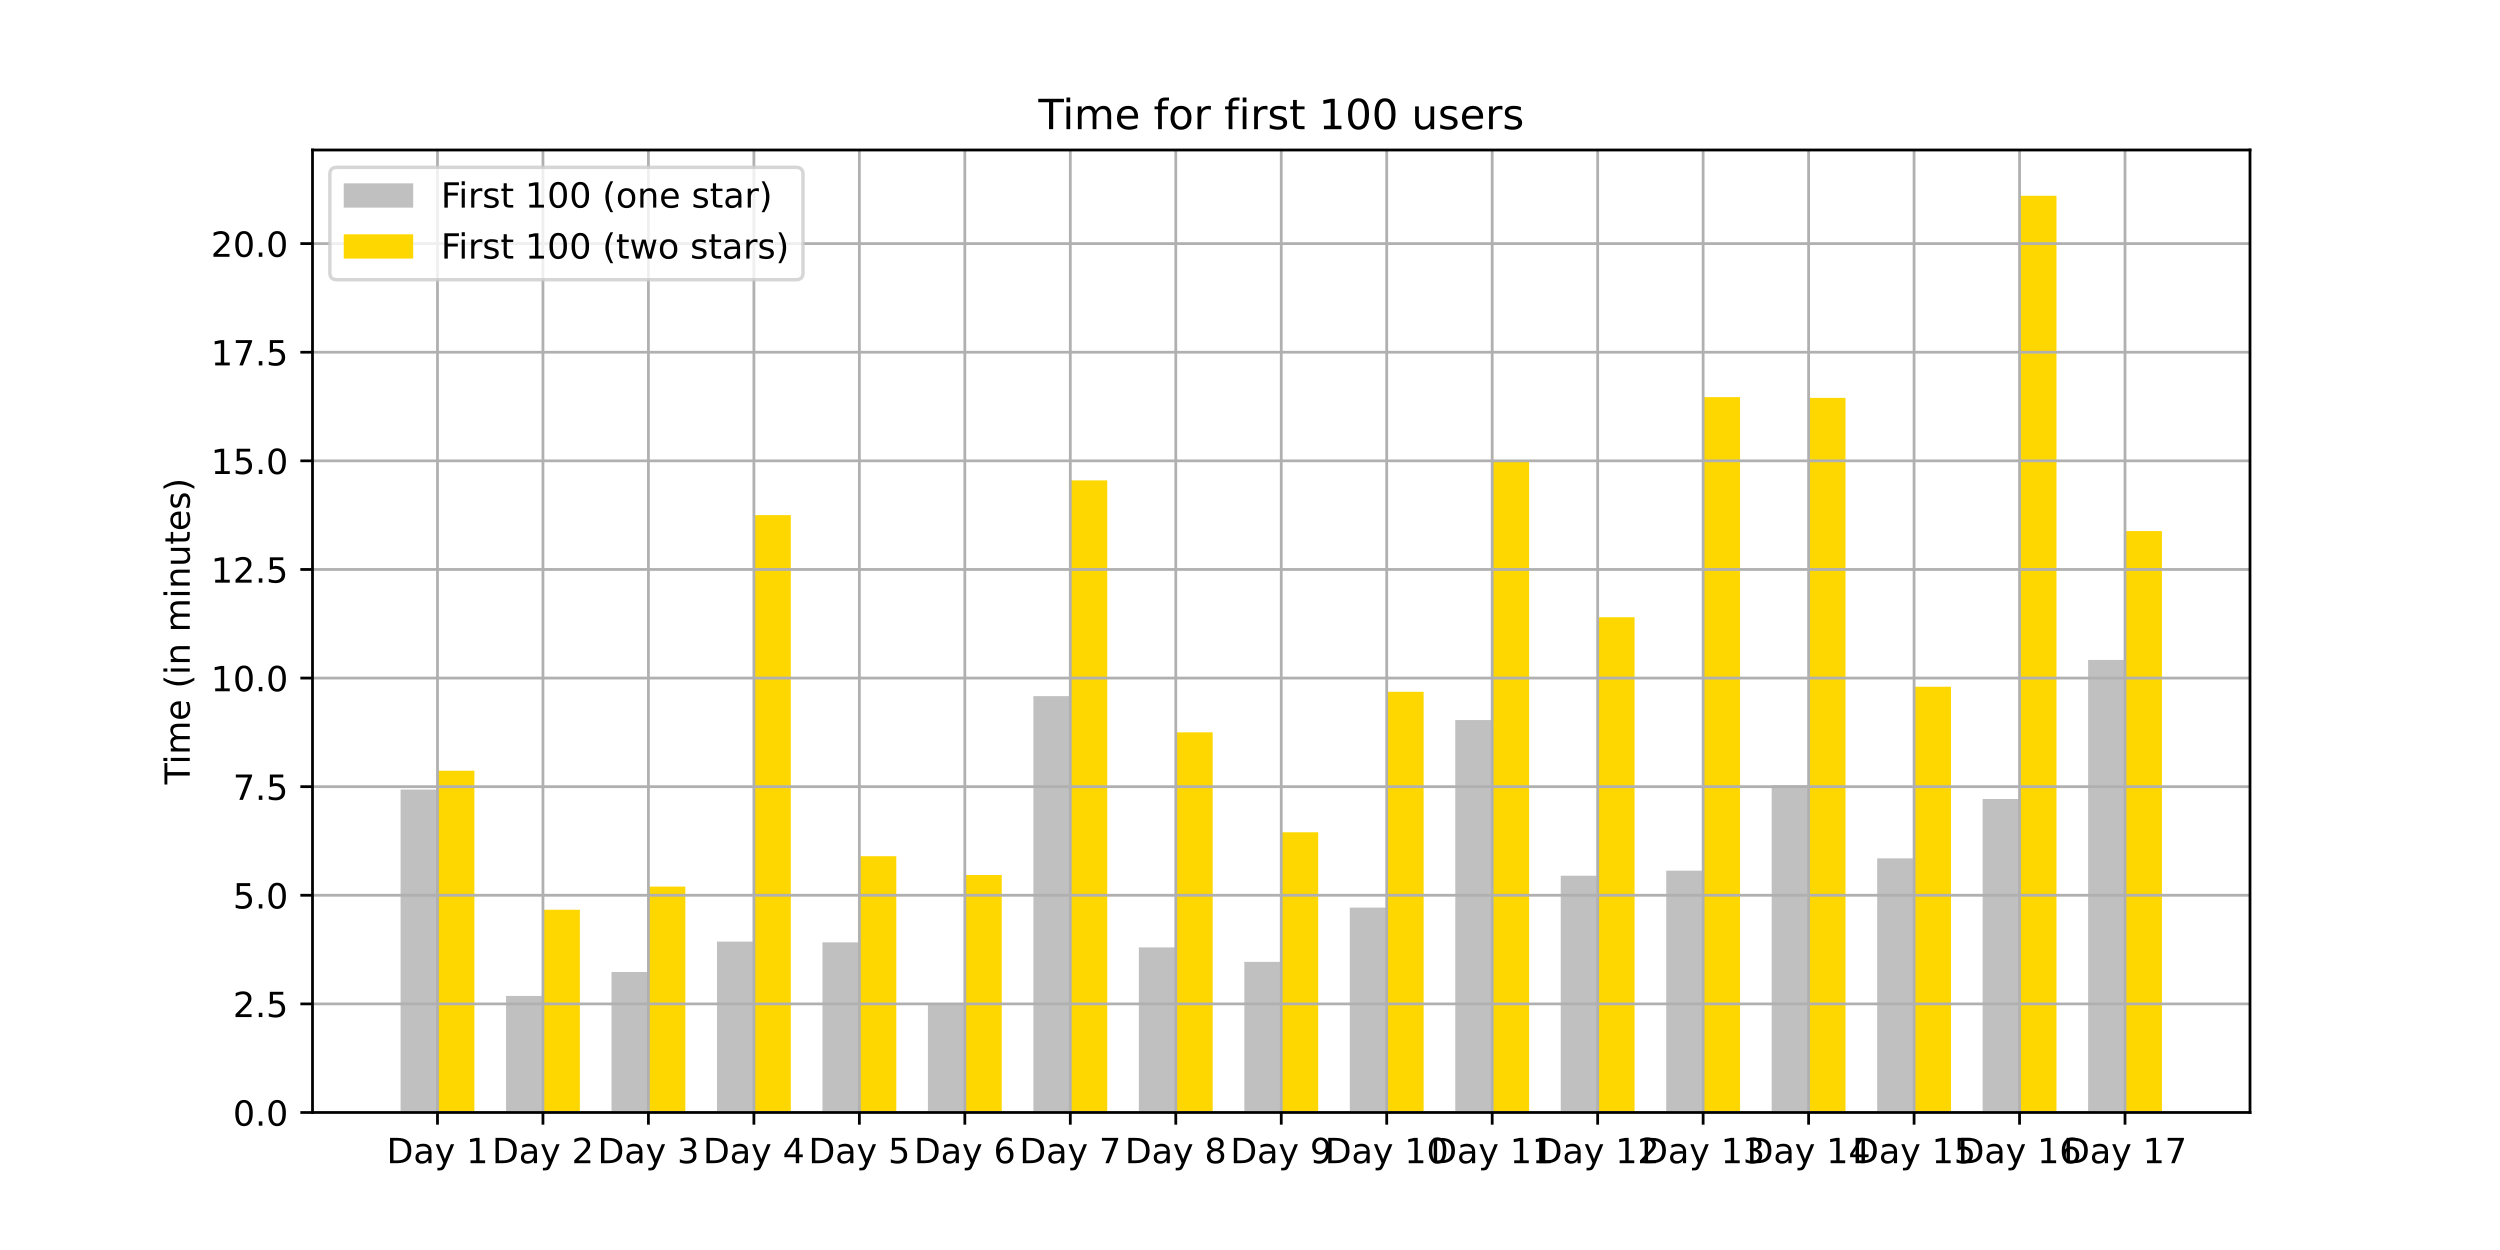 <?xml version="1.0" encoding="utf-8" standalone="no"?>
<!DOCTYPE svg PUBLIC "-//W3C//DTD SVG 1.1//EN"
  "http://www.w3.org/Graphics/SVG/1.1/DTD/svg11.dtd">
<!-- Created with matplotlib (https://matplotlib.org/) -->
<svg height="360pt" version="1.1" viewBox="0 0 720 360" width="720pt" xmlns="http://www.w3.org/2000/svg" xmlns:xlink="http://www.w3.org/1999/xlink">
 <defs>
  <style type="text/css">*{stroke-linecap:butt;stroke-linejoin:round;}</style>
 </defs>
 <g id="figure_1">
  <g id="patch_1">
   <path d="M 0 360 
L 720 360 
L 720 0 
L 0 0 
z
" style="fill:#ffffff;"/>
  </g>
  <g id="axes_1">
   <g id="patch_2">
    <path d="M 90 320.4 
L 648 320.4 
L 648 43.2 
L 90 43.2 
z
" style="fill:#ffffff;"/>
   </g>
   <g id="patch_3">
    <path clip-path="url(#p4ee5116087)" d="M 115.364 320.4 
L 125.995 320.4 
L 125.995 227.395 
L 115.364 227.395 
z
" style="fill:#c0c0c0;"/>
   </g>
   <g id="patch_4">
    <path clip-path="url(#p4ee5116087)" d="M 145.739 320.4 
L 156.371 320.4 
L 156.371 286.827 
L 145.739 286.827 
z
" style="fill:#c0c0c0;"/>
   </g>
   <g id="patch_5">
    <path clip-path="url(#p4ee5116087)" d="M 176.115 320.4 
L 186.746 320.4 
L 186.746 279.945 
L 176.115 279.945 
z
" style="fill:#c0c0c0;"/>
   </g>
   <g id="patch_6">
    <path clip-path="url(#p4ee5116087)" d="M 206.49 320.4 
L 217.122 320.4 
L 217.122 271.187 
L 206.49 271.187 
z
" style="fill:#c0c0c0;"/>
   </g>
   <g id="patch_7">
    <path clip-path="url(#p4ee5116087)" d="M 236.866 320.4 
L 247.498 320.4 
L 247.498 271.395 
L 236.866 271.395 
z
" style="fill:#c0c0c0;"/>
   </g>
   <g id="patch_8">
    <path clip-path="url(#p4ee5116087)" d="M 267.242 320.4 
L 277.873 320.4 
L 277.873 289.12 
L 267.242 289.12 
z
" style="fill:#c0c0c0;"/>
   </g>
   <g id="patch_9">
    <path clip-path="url(#p4ee5116087)" d="M 297.617 320.4 
L 308.249 320.4 
L 308.249 200.495 
L 297.617 200.495 
z
" style="fill:#c0c0c0;"/>
   </g>
   <g id="patch_10">
    <path clip-path="url(#p4ee5116087)" d="M 327.993 320.4 
L 338.624 320.4 
L 338.624 272.855 
L 327.993 272.855 
z
" style="fill:#c0c0c0;"/>
   </g>
   <g id="patch_11">
    <path clip-path="url(#p4ee5116087)" d="M 358.369 320.4 
L 369 320.4 
L 369 277.026 
L 358.369 277.026 
z
" style="fill:#c0c0c0;"/>
   </g>
   <g id="patch_12">
    <path clip-path="url(#p4ee5116087)" d="M 388.744 320.4 
L 399.376 320.4 
L 399.376 261.386 
L 388.744 261.386 
z
" style="fill:#c0c0c0;"/>
   </g>
   <g id="patch_13">
    <path clip-path="url(#p4ee5116087)" d="M 419.12 320.4 
L 429.751 320.4 
L 429.751 207.376 
L 419.12 207.376 
z
" style="fill:#c0c0c0;"/>
   </g>
   <g id="patch_14">
    <path clip-path="url(#p4ee5116087)" d="M 449.495 320.4 
L 460.127 320.4 
L 460.127 252.21 
L 449.495 252.21 
z
" style="fill:#c0c0c0;"/>
   </g>
   <g id="patch_15">
    <path clip-path="url(#p4ee5116087)" d="M 479.871 320.4 
L 490.502 320.4 
L 490.502 250.751 
L 479.871 250.751 
z
" style="fill:#c0c0c0;"/>
   </g>
   <g id="patch_16">
    <path clip-path="url(#p4ee5116087)" d="M 510.247 320.4 
L 520.878 320.4 
L 520.878 226.144 
L 510.247 226.144 
z
" style="fill:#c0c0c0;"/>
   </g>
   <g id="patch_17">
    <path clip-path="url(#p4ee5116087)" d="M 540.622 320.4 
L 551.254 320.4 
L 551.254 247.206 
L 540.622 247.206 
z
" style="fill:#c0c0c0;"/>
   </g>
   <g id="patch_18">
    <path clip-path="url(#p4ee5116087)" d="M 570.998 320.4 
L 581.629 320.4 
L 581.629 230.106 
L 570.998 230.106 
z
" style="fill:#c0c0c0;"/>
   </g>
   <g id="patch_19">
    <path clip-path="url(#p4ee5116087)" d="M 601.373 320.4 
L 612.005 320.4 
L 612.005 190.068 
L 601.373 190.068 
z
" style="fill:#c0c0c0;"/>
   </g>
   <g id="patch_20">
    <path clip-path="url(#p4ee5116087)" d="M 125.995 320.4 
L 136.627 320.4 
L 136.627 221.973 
L 125.995 221.973 
z
" style="fill:#ffd700;"/>
   </g>
   <g id="patch_21">
    <path clip-path="url(#p4ee5116087)" d="M 156.371 320.4 
L 167.002 320.4 
L 167.002 262.011 
L 156.371 262.011 
z
" style="fill:#ffd700;"/>
   </g>
   <g id="patch_22">
    <path clip-path="url(#p4ee5116087)" d="M 186.746 320.4 
L 197.378 320.4 
L 197.378 255.338 
L 186.746 255.338 
z
" style="fill:#ffd700;"/>
   </g>
   <g id="patch_23">
    <path clip-path="url(#p4ee5116087)" d="M 217.122 320.4 
L 227.753 320.4 
L 227.753 148.362 
L 217.122 148.362 
z
" style="fill:#ffd700;"/>
   </g>
   <g id="patch_24">
    <path clip-path="url(#p4ee5116087)" d="M 247.498 320.4 
L 258.129 320.4 
L 258.129 246.58 
L 247.498 246.58 
z
" style="fill:#ffd700;"/>
   </g>
   <g id="patch_25">
    <path clip-path="url(#p4ee5116087)" d="M 277.873 320.4 
L 288.505 320.4 
L 288.505 252.002 
L 277.873 252.002 
z
" style="fill:#ffd700;"/>
   </g>
   <g id="patch_26">
    <path clip-path="url(#p4ee5116087)" d="M 308.249 320.4 
L 318.88 320.4 
L 318.88 138.353 
L 308.249 138.353 
z
" style="fill:#ffd700;"/>
   </g>
   <g id="patch_27">
    <path clip-path="url(#p4ee5116087)" d="M 338.624 320.4 
L 349.256 320.4 
L 349.256 210.921 
L 338.624 210.921 
z
" style="fill:#ffd700;"/>
   </g>
   <g id="patch_28">
    <path clip-path="url(#p4ee5116087)" d="M 369 320.4 
L 379.631 320.4 
L 379.631 239.699 
L 369 239.699 
z
" style="fill:#ffd700;"/>
   </g>
   <g id="patch_29">
    <path clip-path="url(#p4ee5116087)" d="M 399.376 320.4 
L 410.007 320.4 
L 410.007 199.244 
L 399.376 199.244 
z
" style="fill:#ffd700;"/>
   </g>
   <g id="patch_30">
    <path clip-path="url(#p4ee5116087)" d="M 429.751 320.4 
L 440.383 320.4 
L 440.383 132.931 
L 429.751 132.931 
z
" style="fill:#ffd700;"/>
   </g>
   <g id="patch_31">
    <path clip-path="url(#p4ee5116087)" d="M 460.127 320.4 
L 470.758 320.4 
L 470.758 177.765 
L 460.127 177.765 
z
" style="fill:#ffd700;"/>
   </g>
   <g id="patch_32">
    <path clip-path="url(#p4ee5116087)" d="M 490.502 320.4 
L 501.134 320.4 
L 501.134 114.372 
L 490.502 114.372 
z
" style="fill:#ffd700;"/>
   </g>
   <g id="patch_33">
    <path clip-path="url(#p4ee5116087)" d="M 520.878 320.4 
L 531.51 320.4 
L 531.51 114.58 
L 520.878 114.58 
z
" style="fill:#ffd700;"/>
   </g>
   <g id="patch_34">
    <path clip-path="url(#p4ee5116087)" d="M 551.254 320.4 
L 561.885 320.4 
L 561.885 197.784 
L 551.254 197.784 
z
" style="fill:#ffd700;"/>
   </g>
   <g id="patch_35">
    <path clip-path="url(#p4ee5116087)" d="M 581.629 320.4 
L 592.261 320.4 
L 592.261 56.4 
L 581.629 56.4 
z
" style="fill:#ffd700;"/>
   </g>
   <g id="patch_36">
    <path clip-path="url(#p4ee5116087)" d="M 612.005 320.4 
L 622.636 320.4 
L 622.636 152.95 
L 612.005 152.95 
z
" style="fill:#ffd700;"/>
   </g>
   <g id="matplotlib.axis_1">
    <g id="xtick_1">
     <g id="line2d_1">
      <path clip-path="url(#p4ee5116087)" d="M 125.995 320.4 
L 125.995 43.2 
" style="fill:none;stroke:#b0b0b0;stroke-linecap:square;stroke-width:0.8;"/>
     </g>
     <g id="line2d_2">
      <defs>
       <path d="M 0 0 
L 0 3.5 
" id="m1791f91f86" style="stroke:#000000;stroke-width:0.8;"/>
      </defs>
      <g>
       <use style="stroke:#000000;stroke-width:0.8;" x="125.995" xlink:href="#m1791f91f86" y="320.4"/>
      </g>
     </g>
     <g id="text_1">
      <!-- Day 1 -->
      <g transform="translate(111.351 334.998)scale(0.1 -0.1)">
       <defs>
        <path d="M 19.672 64.797 
L 19.672 8.109 
L 31.594 8.109 
Q 46.688 8.109 53.688 14.938 
Q 60.688 21.781 60.688 36.531 
Q 60.688 51.172 53.688 57.984 
Q 46.688 64.797 31.594 64.797 
z
M 9.812 72.906 
L 30.078 72.906 
Q 51.266 72.906 61.172 64.094 
Q 71.094 55.281 71.094 36.531 
Q 71.094 17.672 61.125 8.828 
Q 51.172 0 30.078 0 
L 9.812 0 
z
" id="DejaVuSans-68"/>
        <path d="M 34.281 27.484 
Q 23.391 27.484 19.188 25 
Q 14.984 22.516 14.984 16.5 
Q 14.984 11.719 18.141 8.906 
Q 21.297 6.109 26.703 6.109 
Q 34.188 6.109 38.703 11.406 
Q 43.219 16.703 43.219 25.484 
L 43.219 27.484 
z
M 52.203 31.203 
L 52.203 0 
L 43.219 0 
L 43.219 8.297 
Q 40.141 3.328 35.547 0.953 
Q 30.953 -1.422 24.312 -1.422 
Q 15.922 -1.422 10.953 3.297 
Q 6 8.016 6 15.922 
Q 6 25.141 12.172 29.828 
Q 18.359 34.516 30.609 34.516 
L 43.219 34.516 
L 43.219 35.406 
Q 43.219 41.609 39.141 45 
Q 35.062 48.391 27.688 48.391 
Q 23 48.391 18.547 47.266 
Q 14.109 46.141 10.016 43.891 
L 10.016 52.203 
Q 14.938 54.109 19.578 55.047 
Q 24.219 56 28.609 56 
Q 40.484 56 46.344 49.844 
Q 52.203 43.703 52.203 31.203 
z
" id="DejaVuSans-97"/>
        <path d="M 32.172 -5.078 
Q 28.375 -14.844 24.75 -17.812 
Q 21.141 -20.797 15.094 -20.797 
L 7.906 -20.797 
L 7.906 -13.281 
L 13.188 -13.281 
Q 16.891 -13.281 18.938 -11.516 
Q 21 -9.766 23.484 -3.219 
L 25.094 0.875 
L 2.984 54.688 
L 12.5 54.688 
L 29.594 11.922 
L 46.688 54.688 
L 56.203 54.688 
z
" id="DejaVuSans-121"/>
        <path id="DejaVuSans-32"/>
        <path d="M 12.406 8.297 
L 28.516 8.297 
L 28.516 63.922 
L 10.984 60.406 
L 10.984 69.391 
L 28.422 72.906 
L 38.281 72.906 
L 38.281 8.297 
L 54.391 8.297 
L 54.391 0 
L 12.406 0 
z
" id="DejaVuSans-49"/>
       </defs>
       <use xlink:href="#DejaVuSans-68"/>
       <use x="77.002" xlink:href="#DejaVuSans-97"/>
       <use x="138.281" xlink:href="#DejaVuSans-121"/>
       <use x="197.461" xlink:href="#DejaVuSans-32"/>
       <use x="229.248" xlink:href="#DejaVuSans-49"/>
      </g>
     </g>
    </g>
    <g id="xtick_2">
     <g id="line2d_3">
      <path clip-path="url(#p4ee5116087)" d="M 156.371 320.4 
L 156.371 43.2 
" style="fill:none;stroke:#b0b0b0;stroke-linecap:square;stroke-width:0.8;"/>
     </g>
     <g id="line2d_4">
      <g>
       <use style="stroke:#000000;stroke-width:0.8;" x="156.371" xlink:href="#m1791f91f86" y="320.4"/>
      </g>
     </g>
     <g id="text_2">
      <!-- Day 2 -->
      <g transform="translate(141.727 334.998)scale(0.1 -0.1)">
       <defs>
        <path d="M 19.188 8.297 
L 53.609 8.297 
L 53.609 0 
L 7.328 0 
L 7.328 8.297 
Q 12.938 14.109 22.625 23.891 
Q 32.328 33.688 34.812 36.531 
Q 39.547 41.844 41.422 45.531 
Q 43.312 49.219 43.312 52.781 
Q 43.312 58.594 39.234 62.25 
Q 35.156 65.922 28.609 65.922 
Q 23.969 65.922 18.812 64.312 
Q 13.672 62.703 7.812 59.422 
L 7.812 69.391 
Q 13.766 71.781 18.938 73 
Q 24.125 74.219 28.422 74.219 
Q 39.75 74.219 46.484 68.547 
Q 53.219 62.891 53.219 53.422 
Q 53.219 48.922 51.531 44.891 
Q 49.859 40.875 45.406 35.406 
Q 44.188 33.984 37.641 27.219 
Q 31.109 20.453 19.188 8.297 
z
" id="DejaVuSans-50"/>
       </defs>
       <use xlink:href="#DejaVuSans-68"/>
       <use x="77.002" xlink:href="#DejaVuSans-97"/>
       <use x="138.281" xlink:href="#DejaVuSans-121"/>
       <use x="197.461" xlink:href="#DejaVuSans-32"/>
       <use x="229.248" xlink:href="#DejaVuSans-50"/>
      </g>
     </g>
    </g>
    <g id="xtick_3">
     <g id="line2d_5">
      <path clip-path="url(#p4ee5116087)" d="M 186.746 320.4 
L 186.746 43.2 
" style="fill:none;stroke:#b0b0b0;stroke-linecap:square;stroke-width:0.8;"/>
     </g>
     <g id="line2d_6">
      <g>
       <use style="stroke:#000000;stroke-width:0.8;" x="186.746" xlink:href="#m1791f91f86" y="320.4"/>
      </g>
     </g>
     <g id="text_3">
      <!-- Day 3 -->
      <g transform="translate(172.103 334.998)scale(0.1 -0.1)">
       <defs>
        <path d="M 40.578 39.312 
Q 47.656 37.797 51.625 33 
Q 55.609 28.219 55.609 21.188 
Q 55.609 10.406 48.188 4.484 
Q 40.766 -1.422 27.094 -1.422 
Q 22.516 -1.422 17.656 -0.516 
Q 12.797 0.391 7.625 2.203 
L 7.625 11.719 
Q 11.719 9.328 16.594 8.109 
Q 21.484 6.891 26.812 6.891 
Q 36.078 6.891 40.938 10.547 
Q 45.797 14.203 45.797 21.188 
Q 45.797 27.641 41.281 31.266 
Q 36.766 34.906 28.719 34.906 
L 20.219 34.906 
L 20.219 43.016 
L 29.109 43.016 
Q 36.375 43.016 40.234 45.922 
Q 44.094 48.828 44.094 54.297 
Q 44.094 59.906 40.109 62.906 
Q 36.141 65.922 28.719 65.922 
Q 24.656 65.922 20.016 65.031 
Q 15.375 64.156 9.812 62.312 
L 9.812 71.094 
Q 15.438 72.656 20.344 73.438 
Q 25.25 74.219 29.594 74.219 
Q 40.828 74.219 47.359 69.109 
Q 53.906 64.016 53.906 55.328 
Q 53.906 49.266 50.438 45.094 
Q 46.969 40.922 40.578 39.312 
z
" id="DejaVuSans-51"/>
       </defs>
       <use xlink:href="#DejaVuSans-68"/>
       <use x="77.002" xlink:href="#DejaVuSans-97"/>
       <use x="138.281" xlink:href="#DejaVuSans-121"/>
       <use x="197.461" xlink:href="#DejaVuSans-32"/>
       <use x="229.248" xlink:href="#DejaVuSans-51"/>
      </g>
     </g>
    </g>
    <g id="xtick_4">
     <g id="line2d_7">
      <path clip-path="url(#p4ee5116087)" d="M 217.122 320.4 
L 217.122 43.2 
" style="fill:none;stroke:#b0b0b0;stroke-linecap:square;stroke-width:0.8;"/>
     </g>
     <g id="line2d_8">
      <g>
       <use style="stroke:#000000;stroke-width:0.8;" x="217.122" xlink:href="#m1791f91f86" y="320.4"/>
      </g>
     </g>
     <g id="text_4">
      <!-- Day 4 -->
      <g transform="translate(202.478 334.998)scale(0.1 -0.1)">
       <defs>
        <path d="M 37.797 64.312 
L 12.891 25.391 
L 37.797 25.391 
z
M 35.203 72.906 
L 47.609 72.906 
L 47.609 25.391 
L 58.016 25.391 
L 58.016 17.188 
L 47.609 17.188 
L 47.609 0 
L 37.797 0 
L 37.797 17.188 
L 4.891 17.188 
L 4.891 26.703 
z
" id="DejaVuSans-52"/>
       </defs>
       <use xlink:href="#DejaVuSans-68"/>
       <use x="77.002" xlink:href="#DejaVuSans-97"/>
       <use x="138.281" xlink:href="#DejaVuSans-121"/>
       <use x="197.461" xlink:href="#DejaVuSans-32"/>
       <use x="229.248" xlink:href="#DejaVuSans-52"/>
      </g>
     </g>
    </g>
    <g id="xtick_5">
     <g id="line2d_9">
      <path clip-path="url(#p4ee5116087)" d="M 247.498 320.4 
L 247.498 43.2 
" style="fill:none;stroke:#b0b0b0;stroke-linecap:square;stroke-width:0.8;"/>
     </g>
     <g id="line2d_10">
      <g>
       <use style="stroke:#000000;stroke-width:0.8;" x="247.498" xlink:href="#m1791f91f86" y="320.4"/>
      </g>
     </g>
     <g id="text_5">
      <!-- Day 5 -->
      <g transform="translate(232.854 334.998)scale(0.1 -0.1)">
       <defs>
        <path d="M 10.797 72.906 
L 49.516 72.906 
L 49.516 64.594 
L 19.828 64.594 
L 19.828 46.734 
Q 21.969 47.469 24.109 47.828 
Q 26.266 48.188 28.422 48.188 
Q 40.625 48.188 47.75 41.5 
Q 54.891 34.812 54.891 23.391 
Q 54.891 11.625 47.562 5.094 
Q 40.234 -1.422 26.906 -1.422 
Q 22.312 -1.422 17.547 -0.641 
Q 12.797 0.141 7.719 1.703 
L 7.719 11.625 
Q 12.109 9.234 16.797 8.062 
Q 21.484 6.891 26.703 6.891 
Q 35.156 6.891 40.078 11.328 
Q 45.016 15.766 45.016 23.391 
Q 45.016 31 40.078 35.438 
Q 35.156 39.891 26.703 39.891 
Q 22.75 39.891 18.812 39.016 
Q 14.891 38.141 10.797 36.281 
z
" id="DejaVuSans-53"/>
       </defs>
       <use xlink:href="#DejaVuSans-68"/>
       <use x="77.002" xlink:href="#DejaVuSans-97"/>
       <use x="138.281" xlink:href="#DejaVuSans-121"/>
       <use x="197.461" xlink:href="#DejaVuSans-32"/>
       <use x="229.248" xlink:href="#DejaVuSans-53"/>
      </g>
     </g>
    </g>
    <g id="xtick_6">
     <g id="line2d_11">
      <path clip-path="url(#p4ee5116087)" d="M 277.873 320.4 
L 277.873 43.2 
" style="fill:none;stroke:#b0b0b0;stroke-linecap:square;stroke-width:0.8;"/>
     </g>
     <g id="line2d_12">
      <g>
       <use style="stroke:#000000;stroke-width:0.8;" x="277.873" xlink:href="#m1791f91f86" y="320.4"/>
      </g>
     </g>
     <g id="text_6">
      <!-- Day 6 -->
      <g transform="translate(263.229 334.998)scale(0.1 -0.1)">
       <defs>
        <path d="M 33.016 40.375 
Q 26.375 40.375 22.484 35.828 
Q 18.609 31.297 18.609 23.391 
Q 18.609 15.531 22.484 10.953 
Q 26.375 6.391 33.016 6.391 
Q 39.656 6.391 43.531 10.953 
Q 47.406 15.531 47.406 23.391 
Q 47.406 31.297 43.531 35.828 
Q 39.656 40.375 33.016 40.375 
z
M 52.594 71.297 
L 52.594 62.312 
Q 48.875 64.062 45.094 64.984 
Q 41.312 65.922 37.594 65.922 
Q 27.828 65.922 22.672 59.328 
Q 17.531 52.734 16.797 39.406 
Q 19.672 43.656 24.016 45.922 
Q 28.375 48.188 33.594 48.188 
Q 44.578 48.188 50.953 41.516 
Q 57.328 34.859 57.328 23.391 
Q 57.328 12.156 50.688 5.359 
Q 44.047 -1.422 33.016 -1.422 
Q 20.359 -1.422 13.672 8.266 
Q 6.984 17.969 6.984 36.375 
Q 6.984 53.656 15.188 63.938 
Q 23.391 74.219 37.203 74.219 
Q 40.922 74.219 44.703 73.484 
Q 48.484 72.75 52.594 71.297 
z
" id="DejaVuSans-54"/>
       </defs>
       <use xlink:href="#DejaVuSans-68"/>
       <use x="77.002" xlink:href="#DejaVuSans-97"/>
       <use x="138.281" xlink:href="#DejaVuSans-121"/>
       <use x="197.461" xlink:href="#DejaVuSans-32"/>
       <use x="229.248" xlink:href="#DejaVuSans-54"/>
      </g>
     </g>
    </g>
    <g id="xtick_7">
     <g id="line2d_13">
      <path clip-path="url(#p4ee5116087)" d="M 308.249 320.4 
L 308.249 43.2 
" style="fill:none;stroke:#b0b0b0;stroke-linecap:square;stroke-width:0.8;"/>
     </g>
     <g id="line2d_14">
      <g>
       <use style="stroke:#000000;stroke-width:0.8;" x="308.249" xlink:href="#m1791f91f86" y="320.4"/>
      </g>
     </g>
     <g id="text_7">
      <!-- Day 7 -->
      <g transform="translate(293.605 334.998)scale(0.1 -0.1)">
       <defs>
        <path d="M 8.203 72.906 
L 55.078 72.906 
L 55.078 68.703 
L 28.609 0 
L 18.312 0 
L 43.219 64.594 
L 8.203 64.594 
z
" id="DejaVuSans-55"/>
       </defs>
       <use xlink:href="#DejaVuSans-68"/>
       <use x="77.002" xlink:href="#DejaVuSans-97"/>
       <use x="138.281" xlink:href="#DejaVuSans-121"/>
       <use x="197.461" xlink:href="#DejaVuSans-32"/>
       <use x="229.248" xlink:href="#DejaVuSans-55"/>
      </g>
     </g>
    </g>
    <g id="xtick_8">
     <g id="line2d_15">
      <path clip-path="url(#p4ee5116087)" d="M 338.624 320.4 
L 338.624 43.2 
" style="fill:none;stroke:#b0b0b0;stroke-linecap:square;stroke-width:0.8;"/>
     </g>
     <g id="line2d_16">
      <g>
       <use style="stroke:#000000;stroke-width:0.8;" x="338.624" xlink:href="#m1791f91f86" y="320.4"/>
      </g>
     </g>
     <g id="text_8">
      <!-- Day 8 -->
      <g transform="translate(323.981 334.998)scale(0.1 -0.1)">
       <defs>
        <path d="M 31.781 34.625 
Q 24.75 34.625 20.719 30.859 
Q 16.703 27.094 16.703 20.516 
Q 16.703 13.922 20.719 10.156 
Q 24.75 6.391 31.781 6.391 
Q 38.812 6.391 42.859 10.172 
Q 46.922 13.969 46.922 20.516 
Q 46.922 27.094 42.891 30.859 
Q 38.875 34.625 31.781 34.625 
z
M 21.922 38.812 
Q 15.578 40.375 12.031 44.719 
Q 8.5 49.078 8.5 55.328 
Q 8.5 64.062 14.719 69.141 
Q 20.953 74.219 31.781 74.219 
Q 42.672 74.219 48.875 69.141 
Q 55.078 64.062 55.078 55.328 
Q 55.078 49.078 51.531 44.719 
Q 48 40.375 41.703 38.812 
Q 48.828 37.156 52.797 32.312 
Q 56.781 27.484 56.781 20.516 
Q 56.781 9.906 50.312 4.234 
Q 43.844 -1.422 31.781 -1.422 
Q 19.734 -1.422 13.25 4.234 
Q 6.781 9.906 6.781 20.516 
Q 6.781 27.484 10.781 32.312 
Q 14.797 37.156 21.922 38.812 
z
M 18.312 54.391 
Q 18.312 48.734 21.844 45.562 
Q 25.391 42.391 31.781 42.391 
Q 38.141 42.391 41.719 45.562 
Q 45.312 48.734 45.312 54.391 
Q 45.312 60.062 41.719 63.234 
Q 38.141 66.406 31.781 66.406 
Q 25.391 66.406 21.844 63.234 
Q 18.312 60.062 18.312 54.391 
z
" id="DejaVuSans-56"/>
       </defs>
       <use xlink:href="#DejaVuSans-68"/>
       <use x="77.002" xlink:href="#DejaVuSans-97"/>
       <use x="138.281" xlink:href="#DejaVuSans-121"/>
       <use x="197.461" xlink:href="#DejaVuSans-32"/>
       <use x="229.248" xlink:href="#DejaVuSans-56"/>
      </g>
     </g>
    </g>
    <g id="xtick_9">
     <g id="line2d_17">
      <path clip-path="url(#p4ee5116087)" d="M 369 320.4 
L 369 43.2 
" style="fill:none;stroke:#b0b0b0;stroke-linecap:square;stroke-width:0.8;"/>
     </g>
     <g id="line2d_18">
      <g>
       <use style="stroke:#000000;stroke-width:0.8;" x="369" xlink:href="#m1791f91f86" y="320.4"/>
      </g>
     </g>
     <g id="text_9">
      <!-- Day 9 -->
      <g transform="translate(354.356 334.998)scale(0.1 -0.1)">
       <defs>
        <path d="M 10.984 1.516 
L 10.984 10.5 
Q 14.703 8.734 18.5 7.812 
Q 22.312 6.891 25.984 6.891 
Q 35.75 6.891 40.891 13.453 
Q 46.047 20.016 46.781 33.406 
Q 43.953 29.203 39.594 26.953 
Q 35.25 24.703 29.984 24.703 
Q 19.047 24.703 12.672 31.312 
Q 6.297 37.938 6.297 49.422 
Q 6.297 60.641 12.938 67.422 
Q 19.578 74.219 30.609 74.219 
Q 43.266 74.219 49.922 64.516 
Q 56.594 54.828 56.594 36.375 
Q 56.594 19.141 48.406 8.859 
Q 40.234 -1.422 26.422 -1.422 
Q 22.703 -1.422 18.891 -0.688 
Q 15.094 0.047 10.984 1.516 
z
M 30.609 32.422 
Q 37.25 32.422 41.125 36.953 
Q 45.016 41.5 45.016 49.422 
Q 45.016 57.281 41.125 61.844 
Q 37.25 66.406 30.609 66.406 
Q 23.969 66.406 20.094 61.844 
Q 16.219 57.281 16.219 49.422 
Q 16.219 41.5 20.094 36.953 
Q 23.969 32.422 30.609 32.422 
z
" id="DejaVuSans-57"/>
       </defs>
       <use xlink:href="#DejaVuSans-68"/>
       <use x="77.002" xlink:href="#DejaVuSans-97"/>
       <use x="138.281" xlink:href="#DejaVuSans-121"/>
       <use x="197.461" xlink:href="#DejaVuSans-32"/>
       <use x="229.248" xlink:href="#DejaVuSans-57"/>
      </g>
     </g>
    </g>
    <g id="xtick_10">
     <g id="line2d_19">
      <path clip-path="url(#p4ee5116087)" d="M 399.376 320.4 
L 399.376 43.2 
" style="fill:none;stroke:#b0b0b0;stroke-linecap:square;stroke-width:0.8;"/>
     </g>
     <g id="line2d_20">
      <g>
       <use style="stroke:#000000;stroke-width:0.8;" x="399.376" xlink:href="#m1791f91f86" y="320.4"/>
      </g>
     </g>
     <g id="text_10">
      <!-- Day 10 -->
      <g transform="translate(381.551 334.998)scale(0.1 -0.1)">
       <defs>
        <path d="M 31.781 66.406 
Q 24.172 66.406 20.328 58.906 
Q 16.5 51.422 16.5 36.375 
Q 16.5 21.391 20.328 13.891 
Q 24.172 6.391 31.781 6.391 
Q 39.453 6.391 43.281 13.891 
Q 47.125 21.391 47.125 36.375 
Q 47.125 51.422 43.281 58.906 
Q 39.453 66.406 31.781 66.406 
z
M 31.781 74.219 
Q 44.047 74.219 50.516 64.516 
Q 56.984 54.828 56.984 36.375 
Q 56.984 17.969 50.516 8.266 
Q 44.047 -1.422 31.781 -1.422 
Q 19.531 -1.422 13.062 8.266 
Q 6.594 17.969 6.594 36.375 
Q 6.594 54.828 13.062 64.516 
Q 19.531 74.219 31.781 74.219 
z
" id="DejaVuSans-48"/>
       </defs>
       <use xlink:href="#DejaVuSans-68"/>
       <use x="77.002" xlink:href="#DejaVuSans-97"/>
       <use x="138.281" xlink:href="#DejaVuSans-121"/>
       <use x="197.461" xlink:href="#DejaVuSans-32"/>
       <use x="229.248" xlink:href="#DejaVuSans-49"/>
       <use x="292.871" xlink:href="#DejaVuSans-48"/>
      </g>
     </g>
    </g>
    <g id="xtick_11">
     <g id="line2d_21">
      <path clip-path="url(#p4ee5116087)" d="M 429.751 320.4 
L 429.751 43.2 
" style="fill:none;stroke:#b0b0b0;stroke-linecap:square;stroke-width:0.8;"/>
     </g>
     <g id="line2d_22">
      <g>
       <use style="stroke:#000000;stroke-width:0.8;" x="429.751" xlink:href="#m1791f91f86" y="320.4"/>
      </g>
     </g>
     <g id="text_11">
      <!-- Day 11 -->
      <g transform="translate(411.926 334.998)scale(0.1 -0.1)">
       <use xlink:href="#DejaVuSans-68"/>
       <use x="77.002" xlink:href="#DejaVuSans-97"/>
       <use x="138.281" xlink:href="#DejaVuSans-121"/>
       <use x="197.461" xlink:href="#DejaVuSans-32"/>
       <use x="229.248" xlink:href="#DejaVuSans-49"/>
       <use x="292.871" xlink:href="#DejaVuSans-49"/>
      </g>
     </g>
    </g>
    <g id="xtick_12">
     <g id="line2d_23">
      <path clip-path="url(#p4ee5116087)" d="M 460.127 320.4 
L 460.127 43.2 
" style="fill:none;stroke:#b0b0b0;stroke-linecap:square;stroke-width:0.8;"/>
     </g>
     <g id="line2d_24">
      <g>
       <use style="stroke:#000000;stroke-width:0.8;" x="460.127" xlink:href="#m1791f91f86" y="320.4"/>
      </g>
     </g>
     <g id="text_12">
      <!-- Day 12 -->
      <g transform="translate(442.302 334.998)scale(0.1 -0.1)">
       <use xlink:href="#DejaVuSans-68"/>
       <use x="77.002" xlink:href="#DejaVuSans-97"/>
       <use x="138.281" xlink:href="#DejaVuSans-121"/>
       <use x="197.461" xlink:href="#DejaVuSans-32"/>
       <use x="229.248" xlink:href="#DejaVuSans-49"/>
       <use x="292.871" xlink:href="#DejaVuSans-50"/>
      </g>
     </g>
    </g>
    <g id="xtick_13">
     <g id="line2d_25">
      <path clip-path="url(#p4ee5116087)" d="M 490.502 320.4 
L 490.502 43.2 
" style="fill:none;stroke:#b0b0b0;stroke-linecap:square;stroke-width:0.8;"/>
     </g>
     <g id="line2d_26">
      <g>
       <use style="stroke:#000000;stroke-width:0.8;" x="490.502" xlink:href="#m1791f91f86" y="320.4"/>
      </g>
     </g>
     <g id="text_13">
      <!-- Day 13 -->
      <g transform="translate(472.677 334.998)scale(0.1 -0.1)">
       <use xlink:href="#DejaVuSans-68"/>
       <use x="77.002" xlink:href="#DejaVuSans-97"/>
       <use x="138.281" xlink:href="#DejaVuSans-121"/>
       <use x="197.461" xlink:href="#DejaVuSans-32"/>
       <use x="229.248" xlink:href="#DejaVuSans-49"/>
       <use x="292.871" xlink:href="#DejaVuSans-51"/>
      </g>
     </g>
    </g>
    <g id="xtick_14">
     <g id="line2d_27">
      <path clip-path="url(#p4ee5116087)" d="M 520.878 320.4 
L 520.878 43.2 
" style="fill:none;stroke:#b0b0b0;stroke-linecap:square;stroke-width:0.8;"/>
     </g>
     <g id="line2d_28">
      <g>
       <use style="stroke:#000000;stroke-width:0.8;" x="520.878" xlink:href="#m1791f91f86" y="320.4"/>
      </g>
     </g>
     <g id="text_14">
      <!-- Day 14 -->
      <g transform="translate(503.053 334.998)scale(0.1 -0.1)">
       <use xlink:href="#DejaVuSans-68"/>
       <use x="77.002" xlink:href="#DejaVuSans-97"/>
       <use x="138.281" xlink:href="#DejaVuSans-121"/>
       <use x="197.461" xlink:href="#DejaVuSans-32"/>
       <use x="229.248" xlink:href="#DejaVuSans-49"/>
       <use x="292.871" xlink:href="#DejaVuSans-52"/>
      </g>
     </g>
    </g>
    <g id="xtick_15">
     <g id="line2d_29">
      <path clip-path="url(#p4ee5116087)" d="M 551.254 320.4 
L 551.254 43.2 
" style="fill:none;stroke:#b0b0b0;stroke-linecap:square;stroke-width:0.8;"/>
     </g>
     <g id="line2d_30">
      <g>
       <use style="stroke:#000000;stroke-width:0.8;" x="551.254" xlink:href="#m1791f91f86" y="320.4"/>
      </g>
     </g>
     <g id="text_15">
      <!-- Day 15 -->
      <g transform="translate(533.429 334.998)scale(0.1 -0.1)">
       <use xlink:href="#DejaVuSans-68"/>
       <use x="77.002" xlink:href="#DejaVuSans-97"/>
       <use x="138.281" xlink:href="#DejaVuSans-121"/>
       <use x="197.461" xlink:href="#DejaVuSans-32"/>
       <use x="229.248" xlink:href="#DejaVuSans-49"/>
       <use x="292.871" xlink:href="#DejaVuSans-53"/>
      </g>
     </g>
    </g>
    <g id="xtick_16">
     <g id="line2d_31">
      <path clip-path="url(#p4ee5116087)" d="M 581.629 320.4 
L 581.629 43.2 
" style="fill:none;stroke:#b0b0b0;stroke-linecap:square;stroke-width:0.8;"/>
     </g>
     <g id="line2d_32">
      <g>
       <use style="stroke:#000000;stroke-width:0.8;" x="581.629" xlink:href="#m1791f91f86" y="320.4"/>
      </g>
     </g>
     <g id="text_16">
      <!-- Day 16 -->
      <g transform="translate(563.804 334.998)scale(0.1 -0.1)">
       <use xlink:href="#DejaVuSans-68"/>
       <use x="77.002" xlink:href="#DejaVuSans-97"/>
       <use x="138.281" xlink:href="#DejaVuSans-121"/>
       <use x="197.461" xlink:href="#DejaVuSans-32"/>
       <use x="229.248" xlink:href="#DejaVuSans-49"/>
       <use x="292.871" xlink:href="#DejaVuSans-54"/>
      </g>
     </g>
    </g>
    <g id="xtick_17">
     <g id="line2d_33">
      <path clip-path="url(#p4ee5116087)" d="M 612.005 320.4 
L 612.005 43.2 
" style="fill:none;stroke:#b0b0b0;stroke-linecap:square;stroke-width:0.8;"/>
     </g>
     <g id="line2d_34">
      <g>
       <use style="stroke:#000000;stroke-width:0.8;" x="612.005" xlink:href="#m1791f91f86" y="320.4"/>
      </g>
     </g>
     <g id="text_17">
      <!-- Day 17 -->
      <g transform="translate(594.18 334.998)scale(0.1 -0.1)">
       <use xlink:href="#DejaVuSans-68"/>
       <use x="77.002" xlink:href="#DejaVuSans-97"/>
       <use x="138.281" xlink:href="#DejaVuSans-121"/>
       <use x="197.461" xlink:href="#DejaVuSans-32"/>
       <use x="229.248" xlink:href="#DejaVuSans-49"/>
       <use x="292.871" xlink:href="#DejaVuSans-55"/>
      </g>
     </g>
    </g>
   </g>
   <g id="matplotlib.axis_2">
    <g id="ytick_1">
     <g id="line2d_35">
      <path clip-path="url(#p4ee5116087)" d="M 90 320.4 
L 648 320.4 
" style="fill:none;stroke:#b0b0b0;stroke-linecap:square;stroke-width:0.8;"/>
     </g>
     <g id="line2d_36">
      <defs>
       <path d="M 0 0 
L -3.5 0 
" id="mfbb84fe29e" style="stroke:#000000;stroke-width:0.8;"/>
      </defs>
      <g>
       <use style="stroke:#000000;stroke-width:0.8;" x="90" xlink:href="#mfbb84fe29e" y="320.4"/>
      </g>
     </g>
     <g id="text_18">
      <!-- 0.0 -->
      <g transform="translate(67.097 324.199)scale(0.1 -0.1)">
       <defs>
        <path d="M 10.688 12.406 
L 21 12.406 
L 21 0 
L 10.688 0 
z
" id="DejaVuSans-46"/>
       </defs>
       <use xlink:href="#DejaVuSans-48"/>
       <use x="63.623" xlink:href="#DejaVuSans-46"/>
       <use x="95.41" xlink:href="#DejaVuSans-48"/>
      </g>
     </g>
    </g>
    <g id="ytick_2">
     <g id="line2d_37">
      <path clip-path="url(#p4ee5116087)" d="M 90 289.12 
L 648 289.12 
" style="fill:none;stroke:#b0b0b0;stroke-linecap:square;stroke-width:0.8;"/>
     </g>
     <g id="line2d_38">
      <g>
       <use style="stroke:#000000;stroke-width:0.8;" x="90" xlink:href="#mfbb84fe29e" y="289.12"/>
      </g>
     </g>
     <g id="text_19">
      <!-- 2.5 -->
      <g transform="translate(67.097 292.92)scale(0.1 -0.1)">
       <use xlink:href="#DejaVuSans-50"/>
       <use x="63.623" xlink:href="#DejaVuSans-46"/>
       <use x="95.41" xlink:href="#DejaVuSans-53"/>
      </g>
     </g>
    </g>
    <g id="ytick_3">
     <g id="line2d_39">
      <path clip-path="url(#p4ee5116087)" d="M 90 257.841 
L 648 257.841 
" style="fill:none;stroke:#b0b0b0;stroke-linecap:square;stroke-width:0.8;"/>
     </g>
     <g id="line2d_40">
      <g>
       <use style="stroke:#000000;stroke-width:0.8;" x="90" xlink:href="#mfbb84fe29e" y="257.841"/>
      </g>
     </g>
     <g id="text_20">
      <!-- 5.0 -->
      <g transform="translate(67.097 261.64)scale(0.1 -0.1)">
       <use xlink:href="#DejaVuSans-53"/>
       <use x="63.623" xlink:href="#DejaVuSans-46"/>
       <use x="95.41" xlink:href="#DejaVuSans-48"/>
      </g>
     </g>
    </g>
    <g id="ytick_4">
     <g id="line2d_41">
      <path clip-path="url(#p4ee5116087)" d="M 90 226.561 
L 648 226.561 
" style="fill:none;stroke:#b0b0b0;stroke-linecap:square;stroke-width:0.8;"/>
     </g>
     <g id="line2d_42">
      <g>
       <use style="stroke:#000000;stroke-width:0.8;" x="90" xlink:href="#mfbb84fe29e" y="226.561"/>
      </g>
     </g>
     <g id="text_21">
      <!-- 7.5 -->
      <g transform="translate(67.097 230.36)scale(0.1 -0.1)">
       <use xlink:href="#DejaVuSans-55"/>
       <use x="63.623" xlink:href="#DejaVuSans-46"/>
       <use x="95.41" xlink:href="#DejaVuSans-53"/>
      </g>
     </g>
    </g>
    <g id="ytick_5">
     <g id="line2d_43">
      <path clip-path="url(#p4ee5116087)" d="M 90 195.282 
L 648 195.282 
" style="fill:none;stroke:#b0b0b0;stroke-linecap:square;stroke-width:0.8;"/>
     </g>
     <g id="line2d_44">
      <g>
       <use style="stroke:#000000;stroke-width:0.8;" x="90" xlink:href="#mfbb84fe29e" y="195.282"/>
      </g>
     </g>
     <g id="text_22">
      <!-- 10.0 -->
      <g transform="translate(60.734 199.081)scale(0.1 -0.1)">
       <use xlink:href="#DejaVuSans-49"/>
       <use x="63.623" xlink:href="#DejaVuSans-48"/>
       <use x="127.246" xlink:href="#DejaVuSans-46"/>
       <use x="159.033" xlink:href="#DejaVuSans-48"/>
      </g>
     </g>
    </g>
    <g id="ytick_6">
     <g id="line2d_45">
      <path clip-path="url(#p4ee5116087)" d="M 90 164.002 
L 648 164.002 
" style="fill:none;stroke:#b0b0b0;stroke-linecap:square;stroke-width:0.8;"/>
     </g>
     <g id="line2d_46">
      <g>
       <use style="stroke:#000000;stroke-width:0.8;" x="90" xlink:href="#mfbb84fe29e" y="164.002"/>
      </g>
     </g>
     <g id="text_23">
      <!-- 12.5 -->
      <g transform="translate(60.734 167.801)scale(0.1 -0.1)">
       <use xlink:href="#DejaVuSans-49"/>
       <use x="63.623" xlink:href="#DejaVuSans-50"/>
       <use x="127.246" xlink:href="#DejaVuSans-46"/>
       <use x="159.033" xlink:href="#DejaVuSans-53"/>
      </g>
     </g>
    </g>
    <g id="ytick_7">
     <g id="line2d_47">
      <path clip-path="url(#p4ee5116087)" d="M 90 132.722 
L 648 132.722 
" style="fill:none;stroke:#b0b0b0;stroke-linecap:square;stroke-width:0.8;"/>
     </g>
     <g id="line2d_48">
      <g>
       <use style="stroke:#000000;stroke-width:0.8;" x="90" xlink:href="#mfbb84fe29e" y="132.722"/>
      </g>
     </g>
     <g id="text_24">
      <!-- 15.0 -->
      <g transform="translate(60.734 136.521)scale(0.1 -0.1)">
       <use xlink:href="#DejaVuSans-49"/>
       <use x="63.623" xlink:href="#DejaVuSans-53"/>
       <use x="127.246" xlink:href="#DejaVuSans-46"/>
       <use x="159.033" xlink:href="#DejaVuSans-48"/>
      </g>
     </g>
    </g>
    <g id="ytick_8">
     <g id="line2d_49">
      <path clip-path="url(#p4ee5116087)" d="M 90 101.443 
L 648 101.443 
" style="fill:none;stroke:#b0b0b0;stroke-linecap:square;stroke-width:0.8;"/>
     </g>
     <g id="line2d_50">
      <g>
       <use style="stroke:#000000;stroke-width:0.8;" x="90" xlink:href="#mfbb84fe29e" y="101.443"/>
      </g>
     </g>
     <g id="text_25">
      <!-- 17.5 -->
      <g transform="translate(60.734 105.242)scale(0.1 -0.1)">
       <use xlink:href="#DejaVuSans-49"/>
       <use x="63.623" xlink:href="#DejaVuSans-55"/>
       <use x="127.246" xlink:href="#DejaVuSans-46"/>
       <use x="159.033" xlink:href="#DejaVuSans-53"/>
      </g>
     </g>
    </g>
    <g id="ytick_9">
     <g id="line2d_51">
      <path clip-path="url(#p4ee5116087)" d="M 90 70.163 
L 648 70.163 
" style="fill:none;stroke:#b0b0b0;stroke-linecap:square;stroke-width:0.8;"/>
     </g>
     <g id="line2d_52">
      <g>
       <use style="stroke:#000000;stroke-width:0.8;" x="90" xlink:href="#mfbb84fe29e" y="70.163"/>
      </g>
     </g>
     <g id="text_26">
      <!-- 20.0 -->
      <g transform="translate(60.734 73.962)scale(0.1 -0.1)">
       <use xlink:href="#DejaVuSans-50"/>
       <use x="63.623" xlink:href="#DejaVuSans-48"/>
       <use x="127.246" xlink:href="#DejaVuSans-46"/>
       <use x="159.033" xlink:href="#DejaVuSans-48"/>
      </g>
     </g>
    </g>
    <g id="text_27">
     <!-- Time (in minutes) -->
     <g transform="translate(54.655 225.909)rotate(-90)scale(0.1 -0.1)">
      <defs>
       <path d="M -0.297 72.906 
L 61.375 72.906 
L 61.375 64.594 
L 35.5 64.594 
L 35.5 0 
L 25.594 0 
L 25.594 64.594 
L -0.297 64.594 
z
" id="DejaVuSans-84"/>
       <path d="M 9.422 54.688 
L 18.406 54.688 
L 18.406 0 
L 9.422 0 
z
M 9.422 75.984 
L 18.406 75.984 
L 18.406 64.594 
L 9.422 64.594 
z
" id="DejaVuSans-105"/>
       <path d="M 52 44.188 
Q 55.375 50.25 60.062 53.125 
Q 64.75 56 71.094 56 
Q 79.641 56 84.281 50.016 
Q 88.922 44.047 88.922 33.016 
L 88.922 0 
L 79.891 0 
L 79.891 32.719 
Q 79.891 40.578 77.094 44.375 
Q 74.312 48.188 68.609 48.188 
Q 61.625 48.188 57.562 43.547 
Q 53.516 38.922 53.516 30.906 
L 53.516 0 
L 44.484 0 
L 44.484 32.719 
Q 44.484 40.625 41.703 44.406 
Q 38.922 48.188 33.109 48.188 
Q 26.219 48.188 22.156 43.531 
Q 18.109 38.875 18.109 30.906 
L 18.109 0 
L 9.078 0 
L 9.078 54.688 
L 18.109 54.688 
L 18.109 46.188 
Q 21.188 51.219 25.484 53.609 
Q 29.781 56 35.688 56 
Q 41.656 56 45.828 52.969 
Q 50 49.953 52 44.188 
z
" id="DejaVuSans-109"/>
       <path d="M 56.203 29.594 
L 56.203 25.203 
L 14.891 25.203 
Q 15.484 15.922 20.484 11.062 
Q 25.484 6.203 34.422 6.203 
Q 39.594 6.203 44.453 7.469 
Q 49.312 8.734 54.109 11.281 
L 54.109 2.781 
Q 49.266 0.734 44.188 -0.344 
Q 39.109 -1.422 33.891 -1.422 
Q 20.797 -1.422 13.156 6.188 
Q 5.516 13.812 5.516 26.812 
Q 5.516 40.234 12.766 48.109 
Q 20.016 56 32.328 56 
Q 43.359 56 49.781 48.891 
Q 56.203 41.797 56.203 29.594 
z
M 47.219 32.234 
Q 47.125 39.594 43.094 43.984 
Q 39.062 48.391 32.422 48.391 
Q 24.906 48.391 20.391 44.141 
Q 15.875 39.891 15.188 32.172 
z
" id="DejaVuSans-101"/>
       <path d="M 31 75.875 
Q 24.469 64.656 21.281 53.656 
Q 18.109 42.672 18.109 31.391 
Q 18.109 20.125 21.312 9.062 
Q 24.516 -2 31 -13.188 
L 23.188 -13.188 
Q 15.875 -1.703 12.234 9.375 
Q 8.594 20.453 8.594 31.391 
Q 8.594 42.281 12.203 53.312 
Q 15.828 64.359 23.188 75.875 
z
" id="DejaVuSans-40"/>
       <path d="M 54.891 33.016 
L 54.891 0 
L 45.906 0 
L 45.906 32.719 
Q 45.906 40.484 42.875 44.328 
Q 39.844 48.188 33.797 48.188 
Q 26.516 48.188 22.312 43.547 
Q 18.109 38.922 18.109 30.906 
L 18.109 0 
L 9.078 0 
L 9.078 54.688 
L 18.109 54.688 
L 18.109 46.188 
Q 21.344 51.125 25.703 53.562 
Q 30.078 56 35.797 56 
Q 45.219 56 50.047 50.172 
Q 54.891 44.344 54.891 33.016 
z
" id="DejaVuSans-110"/>
       <path d="M 8.5 21.578 
L 8.5 54.688 
L 17.484 54.688 
L 17.484 21.922 
Q 17.484 14.156 20.5 10.266 
Q 23.531 6.391 29.594 6.391 
Q 36.859 6.391 41.078 11.031 
Q 45.312 15.672 45.312 23.688 
L 45.312 54.688 
L 54.297 54.688 
L 54.297 0 
L 45.312 0 
L 45.312 8.406 
Q 42.047 3.422 37.719 1 
Q 33.406 -1.422 27.688 -1.422 
Q 18.266 -1.422 13.375 4.438 
Q 8.5 10.297 8.5 21.578 
z
M 31.109 56 
z
" id="DejaVuSans-117"/>
       <path d="M 18.312 70.219 
L 18.312 54.688 
L 36.812 54.688 
L 36.812 47.703 
L 18.312 47.703 
L 18.312 18.016 
Q 18.312 11.328 20.141 9.422 
Q 21.969 7.516 27.594 7.516 
L 36.812 7.516 
L 36.812 0 
L 27.594 0 
Q 17.188 0 13.234 3.875 
Q 9.281 7.766 9.281 18.016 
L 9.281 47.703 
L 2.688 47.703 
L 2.688 54.688 
L 9.281 54.688 
L 9.281 70.219 
z
" id="DejaVuSans-116"/>
       <path d="M 44.281 53.078 
L 44.281 44.578 
Q 40.484 46.531 36.375 47.5 
Q 32.281 48.484 27.875 48.484 
Q 21.188 48.484 17.844 46.438 
Q 14.5 44.391 14.5 40.281 
Q 14.5 37.156 16.891 35.375 
Q 19.281 33.594 26.516 31.984 
L 29.594 31.297 
Q 39.156 29.25 43.188 25.516 
Q 47.219 21.781 47.219 15.094 
Q 47.219 7.469 41.188 3.016 
Q 35.156 -1.422 24.609 -1.422 
Q 20.219 -1.422 15.453 -0.562 
Q 10.688 0.297 5.422 2 
L 5.422 11.281 
Q 10.406 8.688 15.234 7.391 
Q 20.062 6.109 24.812 6.109 
Q 31.156 6.109 34.562 8.281 
Q 37.984 10.453 37.984 14.406 
Q 37.984 18.062 35.516 20.016 
Q 33.062 21.969 24.703 23.781 
L 21.578 24.516 
Q 13.234 26.266 9.516 29.906 
Q 5.812 33.547 5.812 39.891 
Q 5.812 47.609 11.281 51.797 
Q 16.75 56 26.812 56 
Q 31.781 56 36.172 55.266 
Q 40.578 54.547 44.281 53.078 
z
" id="DejaVuSans-115"/>
       <path d="M 8.016 75.875 
L 15.828 75.875 
Q 23.141 64.359 26.781 53.312 
Q 30.422 42.281 30.422 31.391 
Q 30.422 20.453 26.781 9.375 
Q 23.141 -1.703 15.828 -13.188 
L 8.016 -13.188 
Q 14.5 -2 17.703 9.062 
Q 20.906 20.125 20.906 31.391 
Q 20.906 42.672 17.703 53.656 
Q 14.5 64.656 8.016 75.875 
z
" id="DejaVuSans-41"/>
      </defs>
      <use xlink:href="#DejaVuSans-84"/>
      <use x="57.959" xlink:href="#DejaVuSans-105"/>
      <use x="85.742" xlink:href="#DejaVuSans-109"/>
      <use x="183.154" xlink:href="#DejaVuSans-101"/>
      <use x="244.678" xlink:href="#DejaVuSans-32"/>
      <use x="276.465" xlink:href="#DejaVuSans-40"/>
      <use x="315.479" xlink:href="#DejaVuSans-105"/>
      <use x="343.262" xlink:href="#DejaVuSans-110"/>
      <use x="406.641" xlink:href="#DejaVuSans-32"/>
      <use x="438.428" xlink:href="#DejaVuSans-109"/>
      <use x="535.84" xlink:href="#DejaVuSans-105"/>
      <use x="563.623" xlink:href="#DejaVuSans-110"/>
      <use x="627.002" xlink:href="#DejaVuSans-117"/>
      <use x="690.381" xlink:href="#DejaVuSans-116"/>
      <use x="729.59" xlink:href="#DejaVuSans-101"/>
      <use x="791.113" xlink:href="#DejaVuSans-115"/>
      <use x="843.213" xlink:href="#DejaVuSans-41"/>
     </g>
    </g>
   </g>
   <g id="patch_37">
    <path d="M 90 320.4 
L 90 43.2 
" style="fill:none;stroke:#000000;stroke-linecap:square;stroke-linejoin:miter;stroke-width:0.8;"/>
   </g>
   <g id="patch_38">
    <path d="M 648 320.4 
L 648 43.2 
" style="fill:none;stroke:#000000;stroke-linecap:square;stroke-linejoin:miter;stroke-width:0.8;"/>
   </g>
   <g id="patch_39">
    <path d="M 90 320.4 
L 648 320.4 
" style="fill:none;stroke:#000000;stroke-linecap:square;stroke-linejoin:miter;stroke-width:0.8;"/>
   </g>
   <g id="patch_40">
    <path d="M 90 43.2 
L 648 43.2 
" style="fill:none;stroke:#000000;stroke-linecap:square;stroke-linejoin:miter;stroke-width:0.8;"/>
   </g>
   <g id="text_28">
    <!-- Time for first 100 users -->
    <g transform="translate(299.054 37.2)scale(0.12 -0.12)">
     <defs>
      <path d="M 37.109 75.984 
L 37.109 68.5 
L 28.516 68.5 
Q 23.688 68.5 21.797 66.547 
Q 19.922 64.594 19.922 59.516 
L 19.922 54.688 
L 34.719 54.688 
L 34.719 47.703 
L 19.922 47.703 
L 19.922 0 
L 10.891 0 
L 10.891 47.703 
L 2.297 47.703 
L 2.297 54.688 
L 10.891 54.688 
L 10.891 58.5 
Q 10.891 67.625 15.141 71.797 
Q 19.391 75.984 28.609 75.984 
z
" id="DejaVuSans-102"/>
      <path d="M 30.609 48.391 
Q 23.391 48.391 19.188 42.75 
Q 14.984 37.109 14.984 27.297 
Q 14.984 17.484 19.156 11.844 
Q 23.344 6.203 30.609 6.203 
Q 37.797 6.203 41.984 11.859 
Q 46.188 17.531 46.188 27.297 
Q 46.188 37.016 41.984 42.703 
Q 37.797 48.391 30.609 48.391 
z
M 30.609 56 
Q 42.328 56 49.016 48.375 
Q 55.719 40.766 55.719 27.297 
Q 55.719 13.875 49.016 6.219 
Q 42.328 -1.422 30.609 -1.422 
Q 18.844 -1.422 12.172 6.219 
Q 5.516 13.875 5.516 27.297 
Q 5.516 40.766 12.172 48.375 
Q 18.844 56 30.609 56 
z
" id="DejaVuSans-111"/>
      <path d="M 41.109 46.297 
Q 39.594 47.172 37.812 47.578 
Q 36.031 48 33.891 48 
Q 26.266 48 22.188 43.047 
Q 18.109 38.094 18.109 28.812 
L 18.109 0 
L 9.078 0 
L 9.078 54.688 
L 18.109 54.688 
L 18.109 46.188 
Q 20.953 51.172 25.484 53.578 
Q 30.031 56 36.531 56 
Q 37.453 56 38.578 55.875 
Q 39.703 55.766 41.062 55.516 
z
" id="DejaVuSans-114"/>
     </defs>
     <use xlink:href="#DejaVuSans-84"/>
     <use x="57.959" xlink:href="#DejaVuSans-105"/>
     <use x="85.742" xlink:href="#DejaVuSans-109"/>
     <use x="183.154" xlink:href="#DejaVuSans-101"/>
     <use x="244.678" xlink:href="#DejaVuSans-32"/>
     <use x="276.465" xlink:href="#DejaVuSans-102"/>
     <use x="311.67" xlink:href="#DejaVuSans-111"/>
     <use x="372.852" xlink:href="#DejaVuSans-114"/>
     <use x="413.965" xlink:href="#DejaVuSans-32"/>
     <use x="445.752" xlink:href="#DejaVuSans-102"/>
     <use x="480.957" xlink:href="#DejaVuSans-105"/>
     <use x="508.74" xlink:href="#DejaVuSans-114"/>
     <use x="549.854" xlink:href="#DejaVuSans-115"/>
     <use x="601.953" xlink:href="#DejaVuSans-116"/>
     <use x="641.162" xlink:href="#DejaVuSans-32"/>
     <use x="672.949" xlink:href="#DejaVuSans-49"/>
     <use x="736.572" xlink:href="#DejaVuSans-48"/>
     <use x="800.195" xlink:href="#DejaVuSans-48"/>
     <use x="863.818" xlink:href="#DejaVuSans-32"/>
     <use x="895.605" xlink:href="#DejaVuSans-117"/>
     <use x="958.984" xlink:href="#DejaVuSans-115"/>
     <use x="1011.084" xlink:href="#DejaVuSans-101"/>
     <use x="1072.607" xlink:href="#DejaVuSans-114"/>
     <use x="1113.721" xlink:href="#DejaVuSans-115"/>
    </g>
   </g>
   <g id="legend_1">
    <g id="patch_41">
     <path d="M 97 80.556 
L 229.266 80.556 
Q 231.266 80.556 231.266 78.556 
L 231.266 50.2 
Q 231.266 48.2 229.266 48.2 
L 97 48.2 
Q 95 48.2 95 50.2 
L 95 78.556 
Q 95 80.556 97 80.556 
z
" style="fill:#ffffff;opacity:0.8;stroke:#cccccc;stroke-linejoin:miter;"/>
    </g>
    <g id="patch_42">
     <path d="M 99 59.798 
L 119 59.798 
L 119 52.798 
L 99 52.798 
z
" style="fill:#c0c0c0;"/>
    </g>
    <g id="text_29">
     <!-- First 100 (one star) -->
     <g transform="translate(127 59.798)scale(0.1 -0.1)">
      <defs>
       <path d="M 9.812 72.906 
L 51.703 72.906 
L 51.703 64.594 
L 19.672 64.594 
L 19.672 43.109 
L 48.578 43.109 
L 48.578 34.812 
L 19.672 34.812 
L 19.672 0 
L 9.812 0 
z
" id="DejaVuSans-70"/>
      </defs>
      <use xlink:href="#DejaVuSans-70"/>
      <use x="50.27" xlink:href="#DejaVuSans-105"/>
      <use x="78.053" xlink:href="#DejaVuSans-114"/>
      <use x="119.166" xlink:href="#DejaVuSans-115"/>
      <use x="171.266" xlink:href="#DejaVuSans-116"/>
      <use x="210.475" xlink:href="#DejaVuSans-32"/>
      <use x="242.262" xlink:href="#DejaVuSans-49"/>
      <use x="305.885" xlink:href="#DejaVuSans-48"/>
      <use x="369.508" xlink:href="#DejaVuSans-48"/>
      <use x="433.131" xlink:href="#DejaVuSans-32"/>
      <use x="464.918" xlink:href="#DejaVuSans-40"/>
      <use x="503.932" xlink:href="#DejaVuSans-111"/>
      <use x="565.113" xlink:href="#DejaVuSans-110"/>
      <use x="628.492" xlink:href="#DejaVuSans-101"/>
      <use x="690.016" xlink:href="#DejaVuSans-32"/>
      <use x="721.803" xlink:href="#DejaVuSans-115"/>
      <use x="773.902" xlink:href="#DejaVuSans-116"/>
      <use x="813.111" xlink:href="#DejaVuSans-97"/>
      <use x="874.391" xlink:href="#DejaVuSans-114"/>
      <use x="915.504" xlink:href="#DejaVuSans-41"/>
     </g>
    </g>
    <g id="patch_43">
     <path d="M 99 74.477 
L 119 74.477 
L 119 67.477 
L 99 67.477 
z
" style="fill:#ffd700;"/>
    </g>
    <g id="text_30">
     <!-- First 100 (two stars) -->
     <g transform="translate(127 74.477)scale(0.1 -0.1)">
      <defs>
       <path d="M 4.203 54.688 
L 13.188 54.688 
L 24.422 12.016 
L 35.594 54.688 
L 46.188 54.688 
L 57.422 12.016 
L 68.609 54.688 
L 77.594 54.688 
L 63.281 0 
L 52.688 0 
L 40.922 44.828 
L 29.109 0 
L 18.5 0 
z
" id="DejaVuSans-119"/>
      </defs>
      <use xlink:href="#DejaVuSans-70"/>
      <use x="50.27" xlink:href="#DejaVuSans-105"/>
      <use x="78.053" xlink:href="#DejaVuSans-114"/>
      <use x="119.166" xlink:href="#DejaVuSans-115"/>
      <use x="171.266" xlink:href="#DejaVuSans-116"/>
      <use x="210.475" xlink:href="#DejaVuSans-32"/>
      <use x="242.262" xlink:href="#DejaVuSans-49"/>
      <use x="305.885" xlink:href="#DejaVuSans-48"/>
      <use x="369.508" xlink:href="#DejaVuSans-48"/>
      <use x="433.131" xlink:href="#DejaVuSans-32"/>
      <use x="464.918" xlink:href="#DejaVuSans-40"/>
      <use x="503.932" xlink:href="#DejaVuSans-116"/>
      <use x="543.141" xlink:href="#DejaVuSans-119"/>
      <use x="624.928" xlink:href="#DejaVuSans-111"/>
      <use x="686.109" xlink:href="#DejaVuSans-32"/>
      <use x="717.896" xlink:href="#DejaVuSans-115"/>
      <use x="769.996" xlink:href="#DejaVuSans-116"/>
      <use x="809.205" xlink:href="#DejaVuSans-97"/>
      <use x="870.484" xlink:href="#DejaVuSans-114"/>
      <use x="911.598" xlink:href="#DejaVuSans-115"/>
      <use x="963.697" xlink:href="#DejaVuSans-41"/>
     </g>
    </g>
   </g>
  </g>
 </g>
 <defs>
  <clipPath id="p4ee5116087">
   <rect height="277.2" width="558" x="90" y="43.2"/>
  </clipPath>
 </defs>
</svg>
